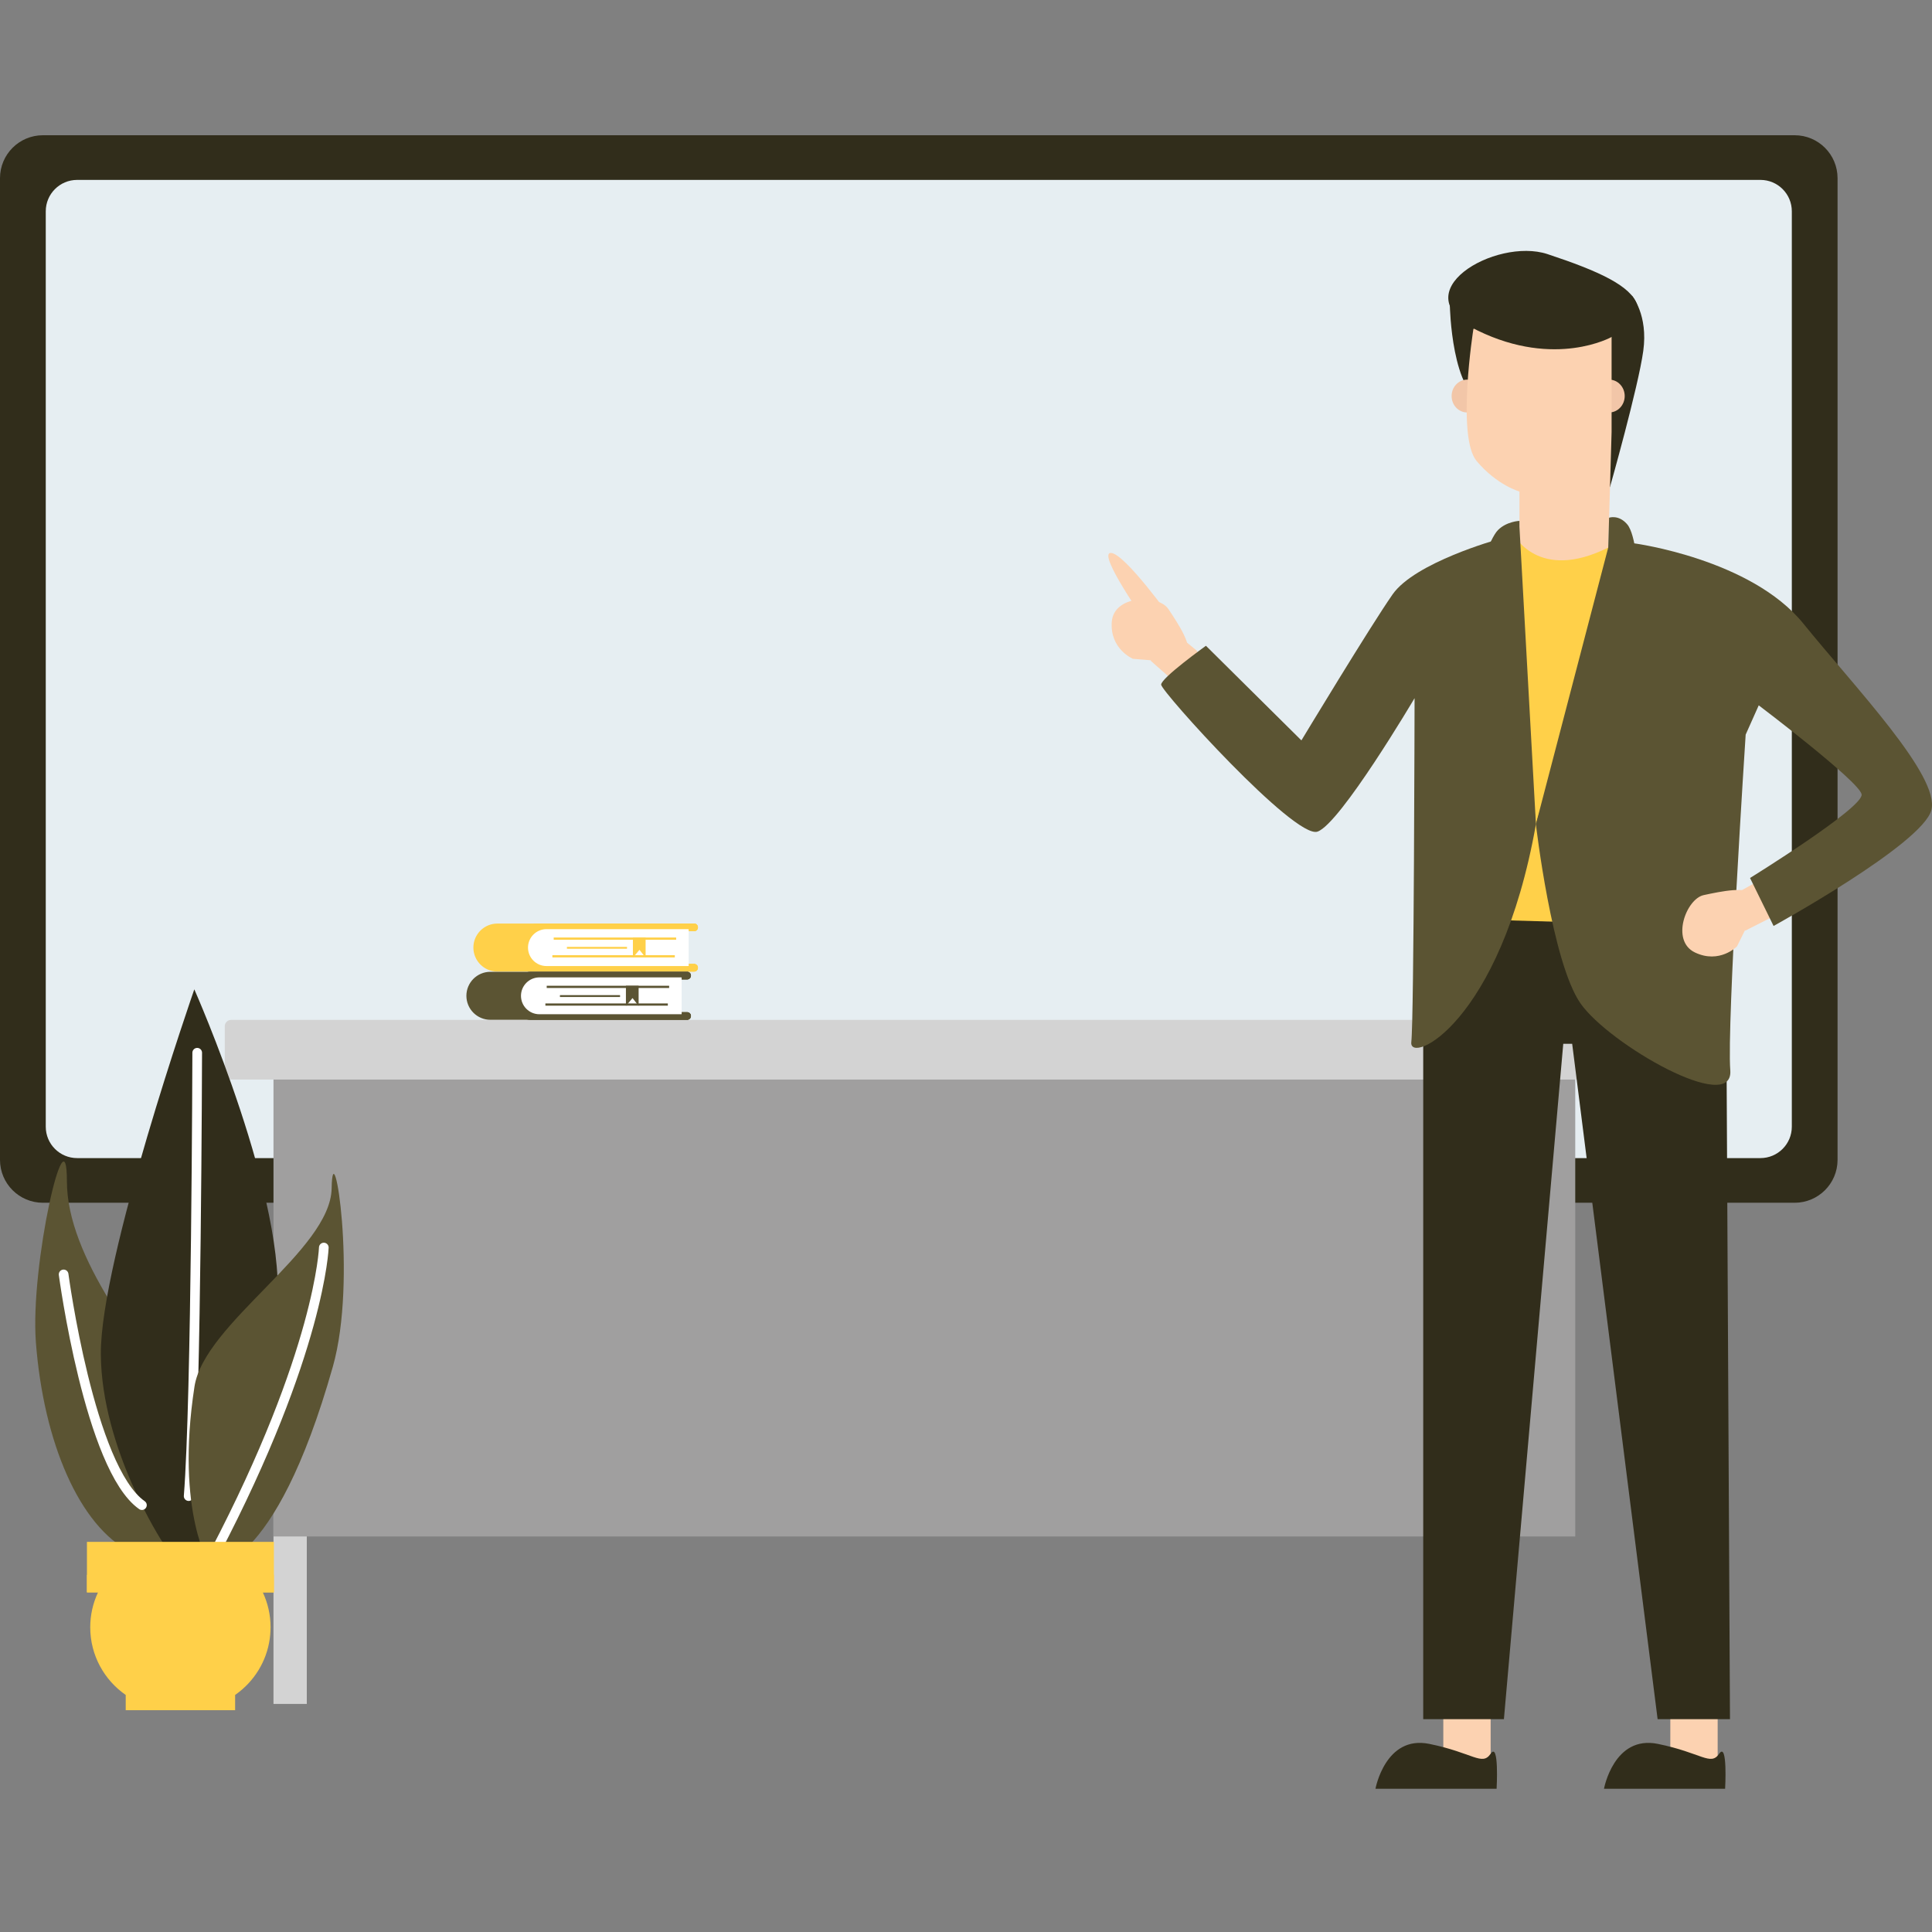 <svg width="200" height="200" viewBox="0 0 200 200" fill="none" xmlns="http://www.w3.org/2000/svg">
<rect x="0" y="0" width="200" height="200" fill="#808080" stroke="none"/>
<g clip-path="url(#clip0_124_5127)">
<path d="M185.78 124.509H4.443C1.988 124.509 0 122.521 0 120.066V18.444C0 15.988 1.988 14 4.443 14H185.78C188.235 14 190.223 15.988 190.223 18.444V120.069C190.223 122.521 188.232 124.509 185.78 124.509Z" fill="#312D1B"/>
<path d="M182.237 119.886H7.986C6.191 119.886 4.737 118.432 4.737 116.637V21.873C4.737 20.078 6.191 18.624 7.986 18.624H182.24C184.035 18.624 185.489 20.078 185.489 21.873V116.64C185.486 118.432 184.032 119.886 182.237 119.886Z" fill="#E6EEF2"/>
<path d="M167.45 111.754H23.93C23.564 111.754 23.267 111.456 23.267 111.09V106.242C23.267 105.875 23.564 105.578 23.93 105.578H167.45C167.816 105.578 168.113 105.875 168.113 106.242V111.09C168.116 111.453 167.816 111.754 167.45 111.754Z" fill="#D3D3D3"/>
<path d="M31.759 153.844H28.311V176.39H31.759V153.844Z" fill="#D3D3D3"/>
<path d="M163.069 111.754H28.311V159.055H163.069V111.754Z" fill="#A09F9F"/>
<path d="M71.858 96.394C72.076 96.394 72.249 96.217 72.249 96.002C72.249 95.784 72.073 95.607 71.858 95.607H68.549H67.983H66.065H65.771H51.489C50.117 95.607 49.005 96.72 49.005 98.091C49.005 99.463 50.117 100.576 51.489 100.576H65.771H66.065H67.983H68.549H71.858C72.076 100.576 72.249 100.399 72.249 100.181C72.249 99.963 72.073 99.789 71.858 99.789H68.549V96.391H71.858V96.394Z" fill="#FFD049"/>
<path d="M71.858 96.395C72.076 96.395 72.249 96.218 72.249 96.003C72.249 95.785 72.072 95.608 71.858 95.608H68.549H67.983H66.064H65.771H55.689C54.491 95.608 53.521 96.72 53.521 98.092C53.521 99.464 54.491 100.576 55.689 100.576H65.771H66.064H67.983H68.549H71.858C72.076 100.576 72.249 100.399 72.249 100.181C72.249 99.963 72.072 99.789 71.858 99.789H68.549V96.392H71.858V96.395Z" fill="#FFD049"/>
<path d="M71.858 96.395C72.076 96.395 72.249 96.218 72.249 96.003C72.249 95.785 72.072 95.608 71.858 95.608H68.549H67.983H66.064H65.771H55.689C54.491 95.608 53.521 96.72 53.521 98.092C53.521 99.464 54.491 100.576 55.689 100.576H65.771H66.064H67.983H68.549H71.858C72.076 100.576 72.249 100.399 72.249 100.181C72.249 99.963 72.072 99.789 71.858 99.789H68.549V96.392H71.858V96.395Z" fill="#FFD049"/>
<path d="M56.568 96.186C55.515 96.186 54.659 97.039 54.659 98.095C54.659 99.147 55.512 100.004 56.568 100.004H71.159C71.203 100.004 71.248 100.001 71.292 99.998V96.195C71.248 96.192 71.203 96.189 71.159 96.189H56.568V96.186Z" fill="white"/>
<path d="M69.857 98.881H57.181V99.112H69.857V98.881Z" fill="#FFD049"/>
<path d="M69.996 97.051H57.319V97.282H69.996V97.051Z" fill="#FFD049"/>
<path d="M64.908 98.022H58.688V98.214H64.908V98.022Z" fill="#FFD049"/>
<path d="M65.518 99.134L66.198 98.325L66.833 99.134V97.051H65.518V99.134Z" fill="#FFD049"/>
<path d="M71.133 101.388C71.352 101.388 71.525 101.211 71.525 100.992C71.525 100.774 71.348 100.601 71.133 100.601H67.825H67.259H65.341H65.047H50.765C49.393 100.601 48.281 101.713 48.281 103.085C48.281 104.456 49.393 105.569 50.765 105.569H65.047H65.341H67.259H67.825H71.133C71.352 105.569 71.525 105.392 71.525 105.174C71.525 104.956 71.348 104.782 71.133 104.782H67.825V101.384H71.133V101.388Z" fill="#5B5433"/>
<path d="M71.134 101.388C71.353 101.388 71.526 101.211 71.526 100.992C71.526 100.774 71.349 100.601 71.134 100.601H67.826H67.26H65.341H65.047H54.966C53.768 100.601 52.798 101.713 52.798 103.085C52.798 104.456 53.768 105.569 54.966 105.569H65.047H65.341H67.26H67.826H71.134C71.353 105.569 71.526 105.392 71.526 105.174C71.526 104.956 71.349 104.782 71.134 104.782H67.826V101.384H71.134V101.388Z" fill="#5B5433"/>
<path d="M71.134 101.388C71.353 101.388 71.526 101.211 71.526 100.992C71.526 100.774 71.349 100.601 71.134 100.601H67.826H67.26H65.341H65.047H54.966C53.768 100.601 52.798 101.713 52.798 103.085C52.798 104.456 53.768 105.569 54.966 105.569H65.047H65.341H67.26H67.826H71.134C71.353 105.569 71.526 105.392 71.526 105.174C71.526 104.956 71.349 104.782 71.134 104.782H67.826V101.384H71.134V101.388Z" fill="#5B5433"/>
<path d="M55.841 101.179C54.789 101.179 53.932 102.032 53.932 103.088C53.932 104.14 54.785 104.994 55.841 104.994H70.433C70.477 104.994 70.521 104.991 70.565 104.987V101.186C70.521 101.182 70.477 101.179 70.433 101.179H55.841Z" fill="white"/>
<path d="M69.134 103.875H56.458V104.105H69.134V103.875Z" fill="#5B5433"/>
<path d="M69.269 102.045H56.596V102.276H69.269V102.045Z" fill="#5B5433"/>
<path d="M64.188 103.015H57.965V103.208H64.188V103.015Z" fill="#5B5433"/>
<path d="M64.795 104.128L65.478 103.319L66.11 104.128V102.045H64.795V104.128Z" fill="#5B5433"/>
<path d="M121.391 64.209C121.391 64.209 116.391 57.196 114.978 57.24C113.569 57.284 118.72 64.569 118.72 64.569L121.391 64.209Z" fill="#FCD2B1"/>
<path d="M177.683 153.844H174.235V176.39H177.683V153.844Z" fill="#D3D3D3"/>
<path d="M154.312 169.788H149.411V182.319H154.312V169.788Z" fill="#FCD2B1"/>
<path d="M177.812 169.788H172.911V182.319H177.812V169.788Z" fill="#FCD2B1"/>
<path d="M150.09 31.666C150.09 31.666 150.261 40.942 153.781 41.716C157.302 42.491 161.037 31.281 161.037 31.281L150.09 31.666Z" fill="#312D1B"/>
<path d="M168.945 30.617C168.945 30.617 170.629 32.58 170.111 36.325C169.596 40.067 166.663 50.423 166.663 50.423L165.759 49.946L166.827 31.019L168.945 30.617Z" fill="#312D1B"/>
<path d="M151.882 42.699C152.772 42.699 153.494 41.938 153.494 40.999C153.494 40.06 152.772 39.298 151.882 39.298C150.992 39.298 150.271 40.06 150.271 40.999C150.271 41.938 150.992 42.699 151.882 42.699Z" fill="#F2C6A8"/>
<path d="M166.578 42.699C167.468 42.699 168.189 41.938 168.189 40.999C168.189 40.06 167.468 39.298 166.578 39.298C165.687 39.298 164.966 40.06 164.966 40.999C164.966 41.938 165.687 42.699 166.578 42.699Z" fill="#F2C6A8"/>
<path d="M152.524 34.071C152.524 34.071 150.754 45.231 152.868 47.737C154.983 50.243 157.293 50.881 157.293 50.881V59.778L165.551 59.285L166.486 56.681L166.831 44.734V32.15L156.705 29.789L152.524 34.071Z" fill="#FCD2B1"/>
<path d="M166.827 34.887C166.827 34.887 161.028 38.148 152.966 34.217C144.904 30.285 154.834 24.533 160.19 26.303C165.547 28.073 168.84 29.596 169.482 31.562C170.12 33.531 166.827 34.887 166.827 34.887Z" fill="#312D1B"/>
<path d="M156.705 55.331C156.705 55.331 159.22 60.312 166.486 56.681L173.113 59.778V70.188L169.014 95.43H151.831L151.36 59.778L156.705 55.331Z" fill="#FFD049"/>
<path d="M181.466 91.511L179.074 92.842L180.663 96.343L184.115 94.593L183.264 91.511H181.466Z" fill="#FCD2B1"/>
<path d="M123.893 67.357L121.776 65.622L119.108 68.39L122.006 70.95L124.557 69.025L123.893 67.357Z" fill="#FCD2B1"/>
<path d="M147.331 95.019L178.66 95.93L179.087 177.97H171.596L162.751 108.053H161.828L155.684 177.97H147.331V95.019Z" fill="#312D1B"/>
<path d="M169.182 56.248C169.182 56.248 181.252 57.86 186.668 64.537C192.082 71.215 200.84 80.333 199.936 83.851C199.032 87.371 183.6 95.854 183.6 95.854L181.163 90.889C181.163 90.889 192.986 83.579 192.714 82.223C192.442 80.87 182.064 73.017 182.064 73.017L180.711 76.048C180.711 76.048 178.748 106.078 179.118 110.786C179.488 115.495 166.562 108.11 163.607 103.862C160.652 99.615 158.996 85.33 158.996 85.33L167.76 56.245H169.182V56.248Z" fill="#5B5433"/>
<path d="M155.017 55.85C155.017 55.85 146.478 58.22 144.164 61.526C141.851 64.832 134.721 76.645 134.721 76.645L124.838 66.851C124.838 66.851 120.202 70.176 120.202 70.874C120.202 71.573 134.019 86.879 136.38 86.092C138.741 85.305 146.436 72.274 146.436 72.274C146.436 72.274 146.38 105.484 146.098 107.873C145.817 110.262 155.317 106.065 158.996 85.34L155.946 55.638L155.017 55.85Z" fill="#5B5433"/>
<path d="M179.814 97.968C179.814 97.968 178.009 99.817 175.462 98.6C172.915 97.383 174.561 93.051 176.363 92.662C178.164 92.273 180.98 91.689 181.403 92.662C181.827 93.635 181.403 94.754 181.403 94.754L179.814 97.968Z" fill="#FCD2B1"/>
<path d="M117.282 68.2C117.282 68.2 114.896 67.205 115.089 64.389C115.282 61.573 119.915 61.504 120.942 63.036C121.969 64.569 123.549 66.968 122.8 67.72C122.051 68.472 120.853 68.491 120.853 68.491L117.282 68.2Z" fill="#FCD2B1"/>
<path d="M157.292 54.519L158.999 85.329L152.896 63.105L155.08 62.05L152.896 59.778C152.896 59.778 154.173 55.767 155.073 54.87C155.974 53.969 157.292 53.921 157.292 53.921V54.519Z" fill="#5B5433"/>
<path d="M166.572 53.593L166.483 56.681L158.996 85.329L169.564 62.227L168.19 60.536L169.564 59.247C169.564 59.247 169.346 55.353 168.458 54.291C167.57 53.233 166.572 53.593 166.572 53.593Z" fill="#5B5433"/>
<path d="M154.928 185.172H142.388C142.388 185.172 143.408 179.6 147.959 180.526C152.51 181.455 153.421 182.849 154.312 181.547C155.206 180.248 154.928 185.172 154.928 185.172Z" fill="#312D1B"/>
<path d="M178.584 185.172H166.044C166.044 185.172 167.065 179.6 171.616 180.526C176.167 181.455 177.077 182.849 177.968 181.547C178.862 180.248 178.584 185.172 178.584 185.172Z" fill="#312D1B"/>
<path d="M20.115 159.614C20.115 159.614 24.568 152.465 19.527 145.974C14.487 139.482 6.927 130.128 6.927 122.299C6.927 114.471 3.1 130.918 3.716 138.974C4.506 149.286 8.216 158.002 13.548 160.673C18.88 163.343 20.115 159.614 20.115 159.614Z" fill="#5B5433"/>
<path d="M16.806 159.614C16.806 159.614 10.511 149.991 10.438 140.2C10.365 130.409 20.115 102.417 20.115 102.417C20.115 102.417 29.922 124.531 28.645 135.715C27.368 146.9 22.732 162.228 22.732 162.228L16.806 159.614Z" fill="#312D1B"/>
<path d="M20.415 108.979C20.415 108.979 20.327 144.909 19.53 154.877" stroke="white" stroke-miterlimit="10" stroke-linecap="round"/>
<path d="M28.354 163.024H9V164.844H10.144C9.632 165.941 9.341 167.164 9.341 168.453C9.341 171.358 10.795 173.921 13.014 175.46V177.04H24.34V175.46C24.372 175.438 24.401 175.413 24.432 175.394C26.303 174.057 27.608 171.99 27.931 169.607C27.962 169.357 27.988 169.104 27.997 168.852C28.003 168.719 28.01 168.589 28.01 168.457C28.01 167.167 27.722 165.941 27.207 164.847H28.351V163.024H28.354Z" fill="#FFD049"/>
<path d="M21.803 162.228C21.803 162.228 18.115 156.666 20.132 143.544C21.14 136.983 34.221 129.445 34.331 123.02C34.442 116.595 37.027 132.394 34.458 141.471C28.355 163.024 21.803 162.228 21.803 162.228Z" fill="#5B5433"/>
<path d="M33.521 129.145C33.521 129.145 33.164 139.846 22.22 160.771" stroke="white" stroke-miterlimit="10" stroke-linecap="round"/>
<path d="M28.354 159.614H9V164.842H28.354V159.614Z" fill="#FFD049"/>
<path d="M6.586 131.926C6.586 131.926 9.266 152.01 14.692 155.812" stroke="white" stroke-miterlimit="10" stroke-linecap="round"/>
</g>
<defs>
<clipPath id="clip0_124_5127">
<rect width="200" height="200" fill="white"/>
</clipPath>
</defs>
</svg>
